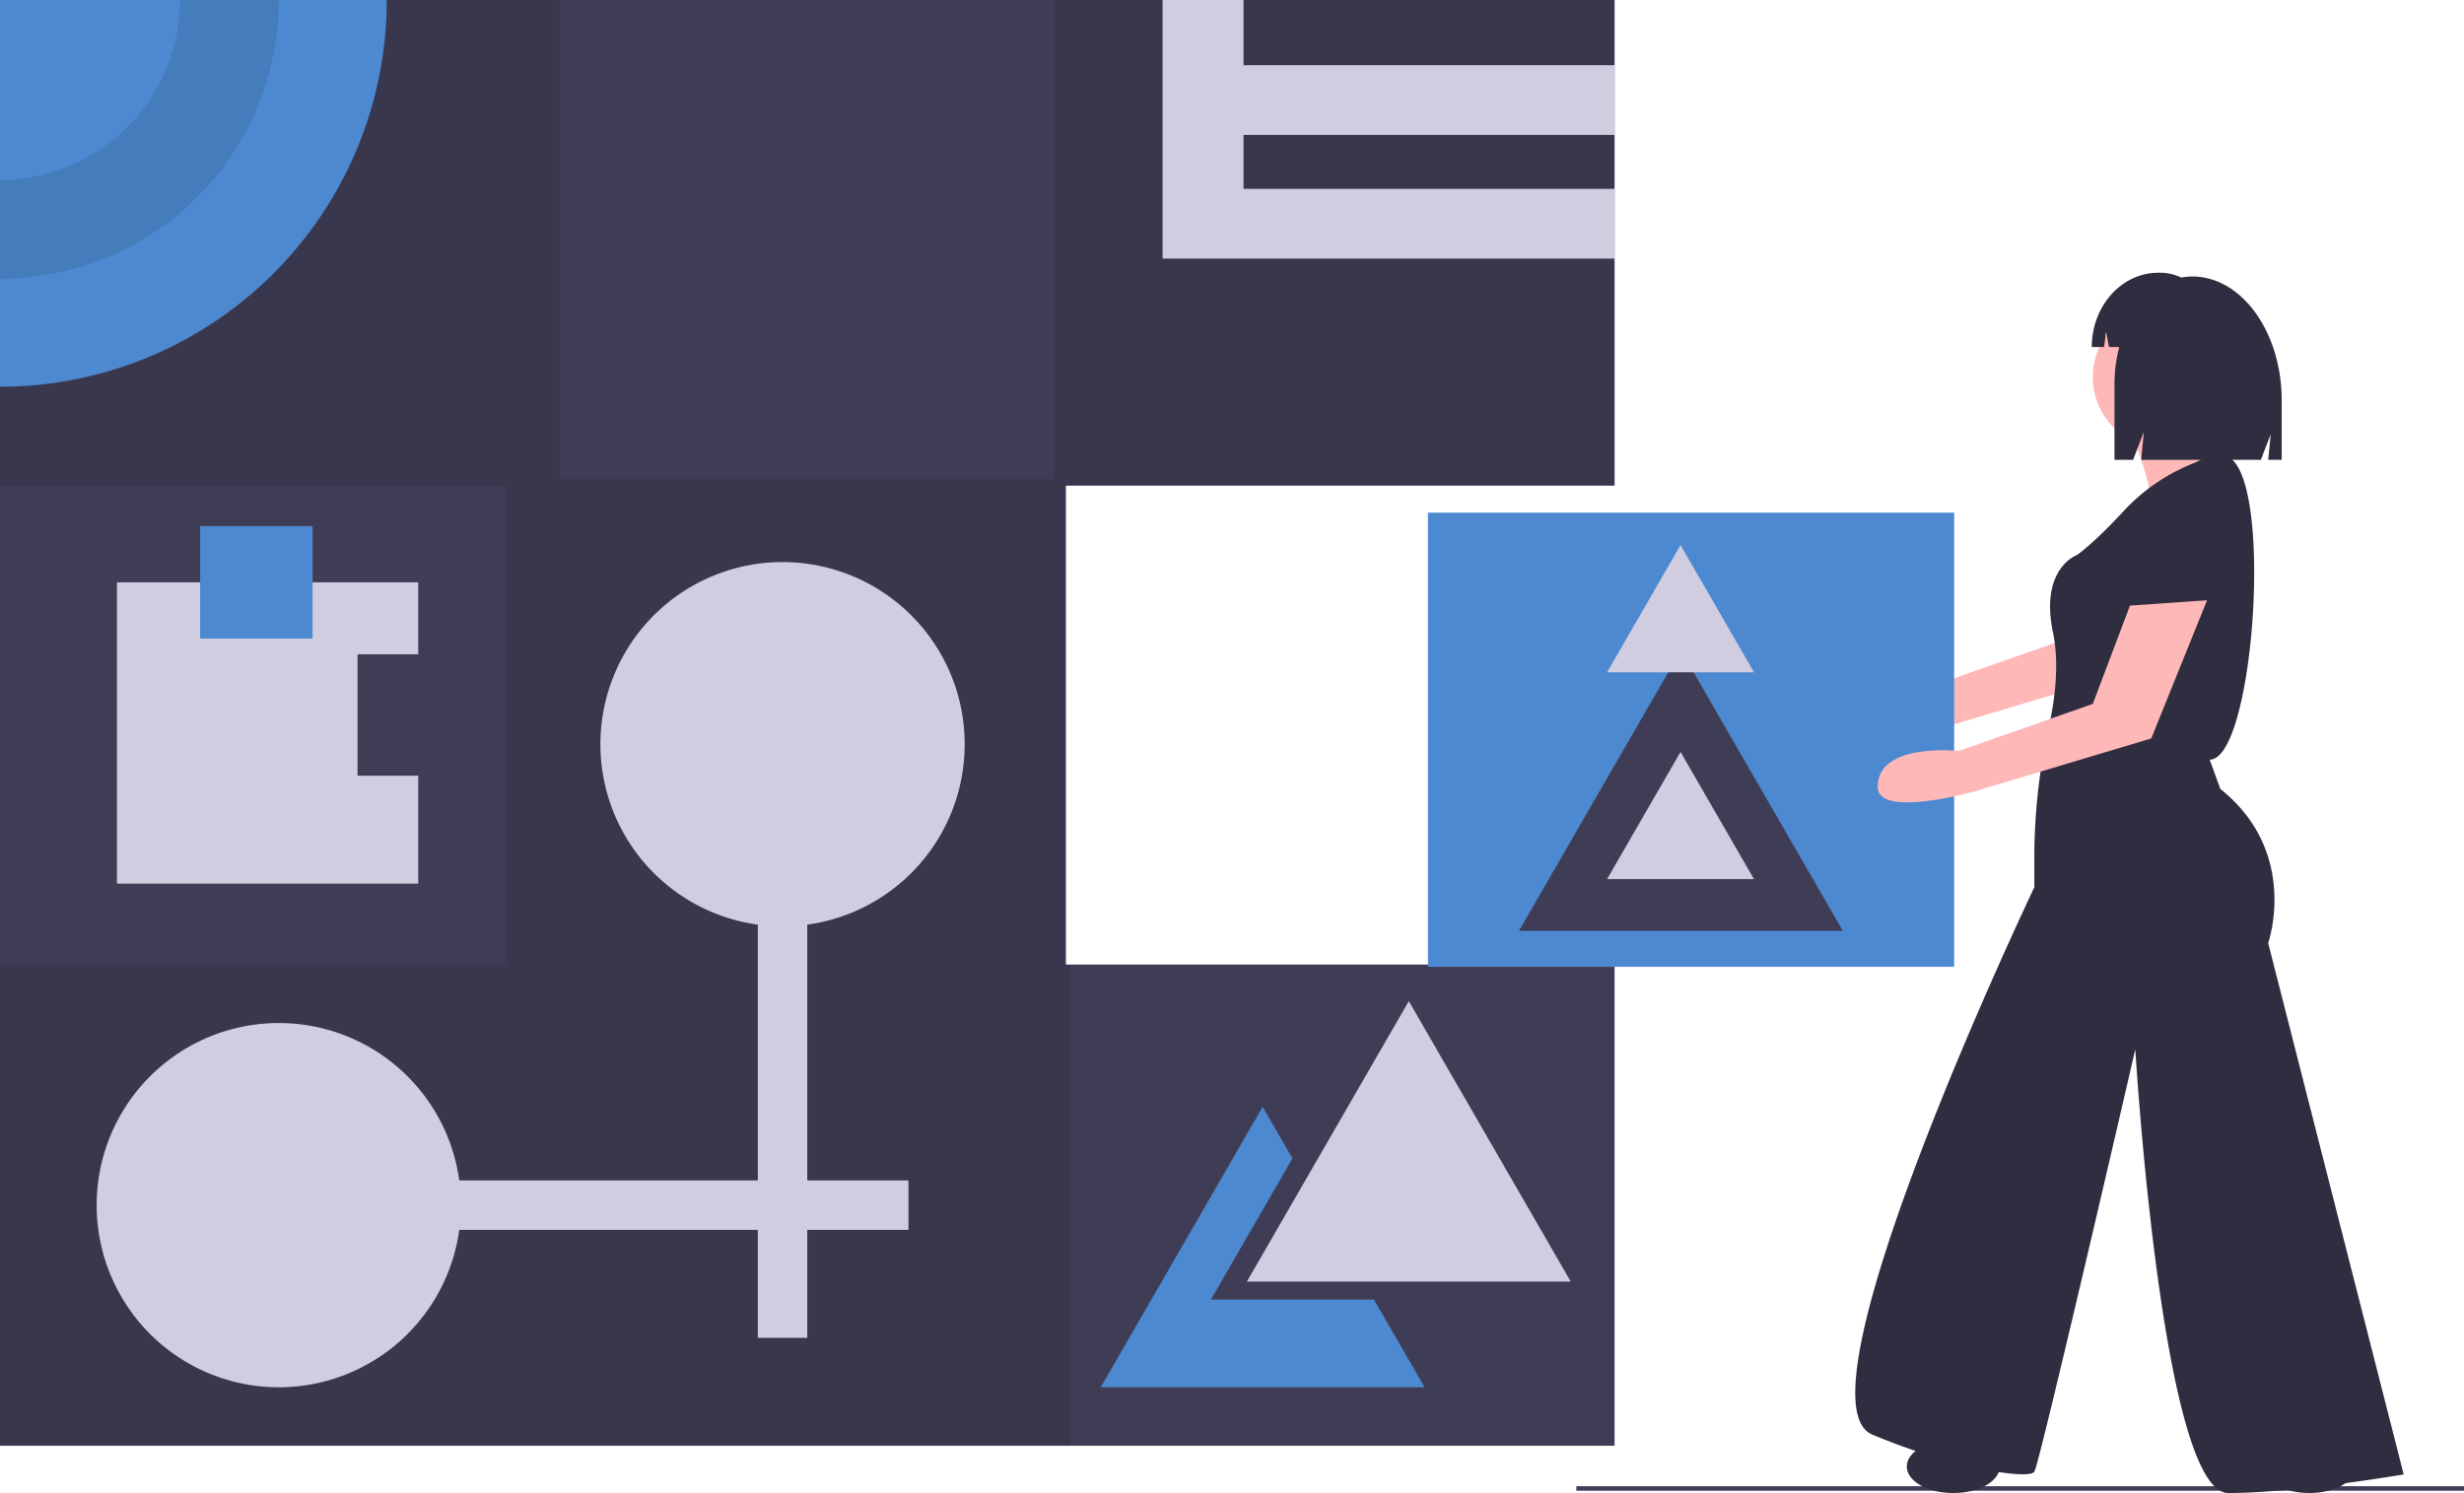 <svg xmlns="http://www.w3.org/2000/svg" id="a5860ba0-ef67-4914-ac96-07e2ebcccb4f" width="1095.74" height="664.034" data-name="Layer 1" viewBox="0 0 1095.74 664.034"><title>abstract</title><rect width="394.74" height="2" x="701" y="661" fill="#3f3d56"/><polygon fill="#3f3d56" points="474 429 474 216 718 216 718 0 0 0 0 643 718 643 718 429 474 429"/><polygon points="718 216 718 0 469 0 469 213 249 213 249 0 0 0 0 216 225 216 225 429 0 429 0 643 476 643 476 429 474 429 474 216 718 216" opacity=".1"/><path fill="#4d89d0" d="M224.13,117.983a172.004,172.004,0,0,1-172,172v-172Z" transform="translate(-52.13 -117.983)"/><path d="M132.13,117.983a80.004,80.004,0,0,1-80,80v44a124.004,124.004,0,0,0,124-124Z" opacity=".1" transform="translate(-52.13 -117.983)"/><polygon fill="#d0cde1" points="718 60 718 29 553 29 553 0 517 0 517 29 517 60 517 84 517 115 553 115 718 115 718 84 553 84 553 60 718 60"/><path fill="#d0cde1" d="M481.13,448.983a81,81,0,1,0-92,80.236V642.983H256.366a81,81,0,1,0,0,22H389.13v48h22v-48h45v-22h-45V529.219A81,81,0,0,0,481.13,448.983Z" transform="translate(-52.13 -117.983)"/><polygon fill="#d0cde1" points="626.5 445.263 662.508 507.631 698.517 570 626.5 570 554.483 570 590.492 507.631 626.5 445.263"/><polygon fill="#4d89d0" points="610.5 578 538.483 578 574.492 515.631 574.742 515.198 561.5 492.263 525.492 554.631 489.483 617 561.5 617 633.517 617 611 578 610.5 578"/><polygon fill="#d0cde1" points="159 345 159 291 186 291 186 259 52 259 52 393 186 393 186 345 159 345"/><rect width="50" height="50" x="89" y="234" fill="#4d89d0"/><path fill="#ffb8b8" d="M989.162,357.832,972.618,401.555l-59.664,20.935s-36-4-36,16c0,14.181,43,2,43,2l78.662-23.573,24.816-61.449Z" transform="translate(-52.13 -117.983)"/><rect width="234" height="202" x="635" y="228" fill="#4d89d0"/><polygon fill="#3f3d56" points="747.5 289.263 783.508 351.631 819.517 414 747.5 414 675.483 414 711.492 351.631 747.5 289.263"/><polygon fill="#d0cde1" points="747.331 334.415 763.665 362.708 780 391 747.331 391 714.661 391 730.996 362.708 747.331 334.415"/><polygon fill="#d0cde1" points="747.331 242.415 763.665 270.708 780 299 747.331 299 714.661 299 730.996 270.708 747.331 242.415"/><path fill="#2f2e41" d="M1024.154,329.42s-16.544-2.363-24.816,28.361-10.635,33.088-10.635,33.088,48.45,7.09,49.632,4.727S1048.97,336.511,1024.154,329.42Z" transform="translate(-52.13 -117.983)"/><circle cx="962.57" cy="167.714" r="31.906" fill="#ffb8b8"/><path fill="#ffb8b8" d="M1000.52,311.695s10.635,27.179,7.09,30.725,43.723,8.272,43.723,8.272,3.545-17.726-10.635-28.361c0,0-5.909-17.726-4.727-21.271S1000.52,311.695,1000.52,311.695Z" transform="translate(-52.13 -117.983)"/><path fill="#2f2e41" d="M1028.881,323.512a85.216,85.216,0,0,0-31.906,21.271c-14.181,15.362-21.271,20.089-21.271,20.089s-16.544,5.909-10.635,34.27c2.954,14.181.886,30.134-1.92,42.542a265.822,265.822,0,0,0-6.352,58.656v12.247s-108.718,228.071-72.085,243.433,69.721,20.089,72.085,16.544,44.905-187.893,44.905-187.893,11.817,197.346,41.36,197.346,77.993-8.272,77.993-8.272l-60.267-236.343s14.181-40.178-21.271-68.539l-4.727-12.999c19.604.01,28.566-124.07,8.272-134.715C1043.061,321.148,1038.334,317.603,1028.881,323.512Z" transform="translate(-52.13 -117.983)"/><path fill="#ffb8b8" d="M999.338,387.324l-16.544,43.723-59.664,20.935s-36-4-36,16c0,14.181,43,2,43,2l78.662-23.573,24.816-61.449Z" transform="translate(-52.13 -117.983)"/><ellipse cx="868.624" cy="652.217" fill="#2f2e41" rx="20.68" ry="11.817"/><ellipse cx="1026.974" cy="652.217" fill="#2f2e41" rx="20.68" ry="11.817"/><path fill="#2f2e41" d="M1027.017,240.954h-0a25.341,25.341,0,0,0-4.893.487,21.442,21.442,0,0,0-9.34-2.153h-.848c-16.345,0-29.595,14.79-29.595,33.035v0h5.477l.885-6.732L990,272.323h4.562a64.576,64.576,0,0,0-2.119,16.55v33.624h8.28l4.794-12.458-1.198,12.458h53.223l4.358-11.325-1.09,11.325h5.992V296.096C1066.803,265.642,1048.99,240.954,1027.017,240.954Z" transform="translate(-52.13 -117.983)"/></svg>